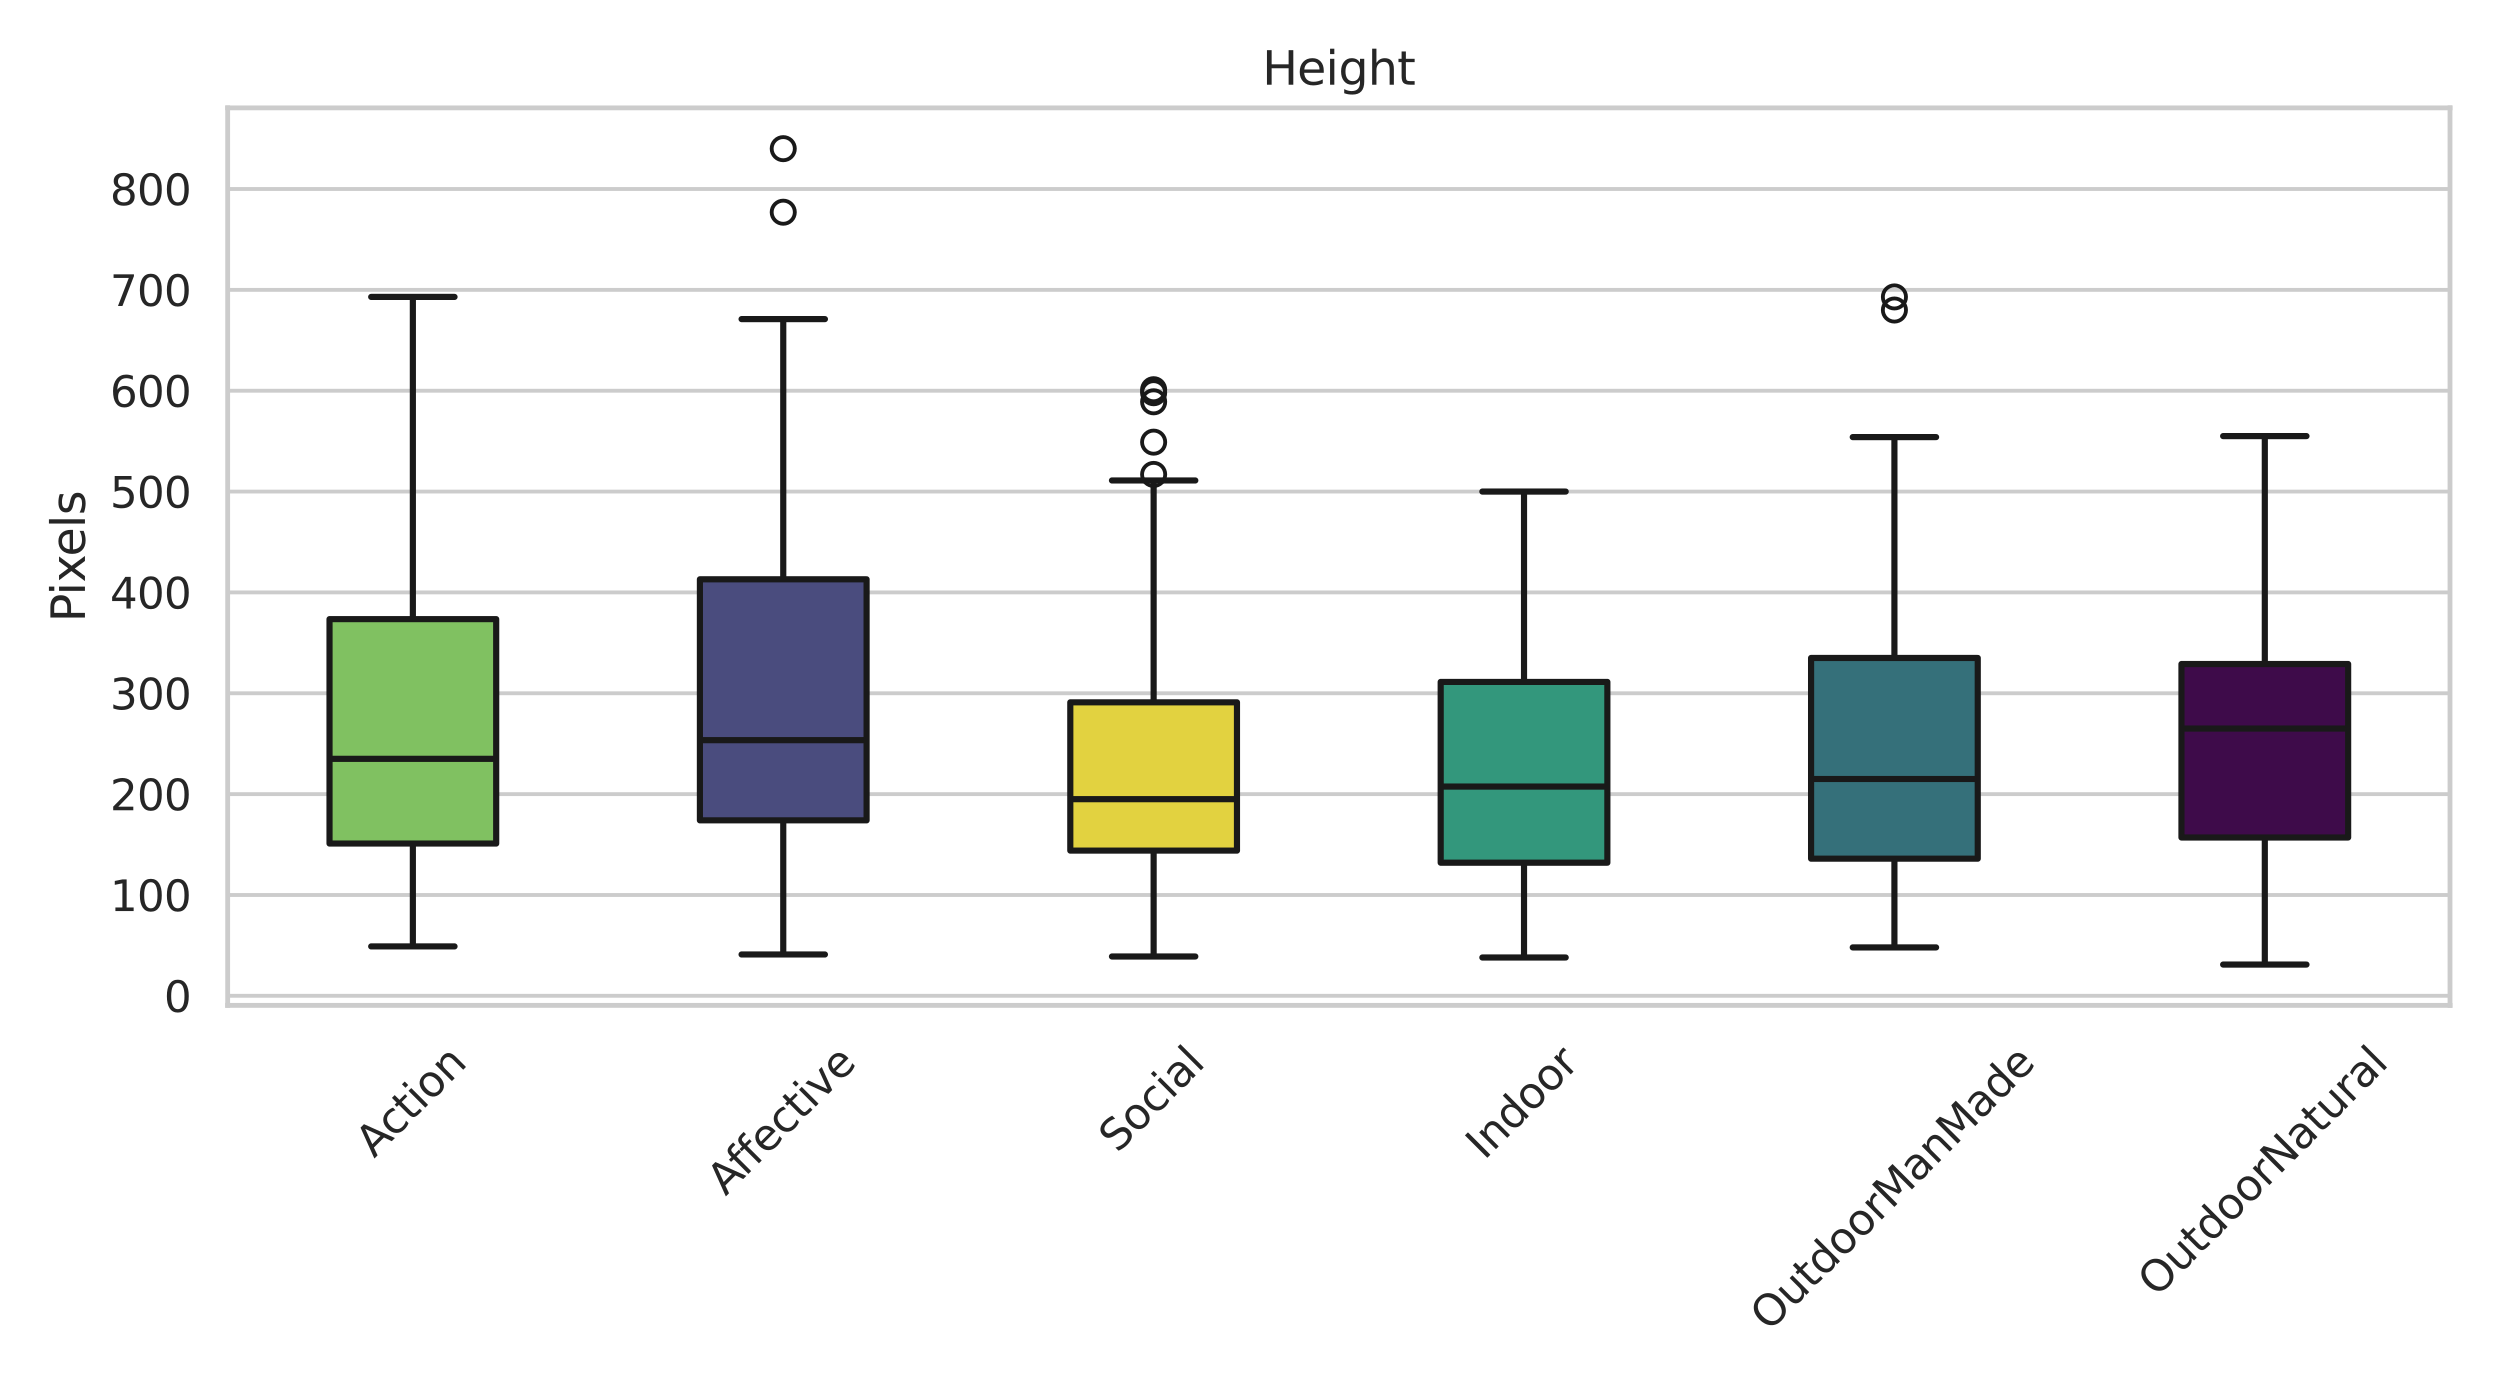 <?xml version="1.0" encoding="utf-8" standalone="no"?>
<!DOCTYPE svg PUBLIC "-//W3C//DTD SVG 1.1//EN"
  "http://www.w3.org/Graphics/SVG/1.1/DTD/svg11.dtd">
<svg xmlns:xlink="http://www.w3.org/1999/xlink" width="648pt" height="360pt" viewBox="0 0 648 360" xmlns="http://www.w3.org/2000/svg" version="1.1">
 <defs>
  <style type="text/css">*{stroke-linejoin: round; stroke-linecap: butt}</style>
 </defs>
 <g id="figure_1">
  <g id="patch_1">
   <path d="M 0 360 
L 648 360 
L 648 0 
L 0 0 
z
" style="fill: #ffffff"/>
  </g>
  <g id="axes_1">
   <g id="patch_2">
    <path d="M 59.01 260.589 
L 635.04 260.589 
L 635.04 27.96 
L 59.01 27.96 
z
" style="fill: #ffffff"/>
   </g>
   <g id="matplotlib.axis_1">
    <g id="xtick_1">
     <g id="text_1">
      <!-- Action -->
      <g style="fill: #262626" transform="translate(96.979 300.36) rotate(-45) scale(0.11 -0.11)">
       <defs>
        <path id="DejaVuSans-41" d="M 2188 4044 
L 1331 1722 
L 3047 1722 
L 2188 4044 
z
M 1831 4666 
L 2547 4666 
L 4325 0 
L 3669 0 
L 3244 1197 
L 1141 1197 
L 716 0 
L 50 0 
L 1831 4666 
z
" transform="scale(0.016)"/>
        <path id="DejaVuSans-63" d="M 3122 3366 
L 3122 2828 
Q 2878 2963 2633 3030 
Q 2388 3097 2138 3097 
Q 1578 3097 1268 2742 
Q 959 2388 959 1747 
Q 959 1106 1268 751 
Q 1578 397 2138 397 
Q 2388 397 2633 464 
Q 2878 531 3122 666 
L 3122 134 
Q 2881 22 2623 -34 
Q 2366 -91 2075 -91 
Q 1284 -91 818 406 
Q 353 903 353 1747 
Q 353 2603 823 3093 
Q 1294 3584 2113 3584 
Q 2378 3584 2631 3529 
Q 2884 3475 3122 3366 
z
" transform="scale(0.016)"/>
        <path id="DejaVuSans-74" d="M 1172 4494 
L 1172 3500 
L 2356 3500 
L 2356 3053 
L 1172 3053 
L 1172 1153 
Q 1172 725 1289 603 
Q 1406 481 1766 481 
L 2356 481 
L 2356 0 
L 1766 0 
Q 1100 0 847 248 
Q 594 497 594 1153 
L 594 3053 
L 172 3053 
L 172 3500 
L 594 3500 
L 594 4494 
L 1172 4494 
z
" transform="scale(0.016)"/>
        <path id="DejaVuSans-69" d="M 603 3500 
L 1178 3500 
L 1178 0 
L 603 0 
L 603 3500 
z
M 603 4863 
L 1178 4863 
L 1178 4134 
L 603 4134 
L 603 4863 
z
" transform="scale(0.016)"/>
        <path id="DejaVuSans-6f" d="M 1959 3097 
Q 1497 3097 1228 2736 
Q 959 2375 959 1747 
Q 959 1119 1226 758 
Q 1494 397 1959 397 
Q 2419 397 2687 759 
Q 2956 1122 2956 1747 
Q 2956 2369 2687 2733 
Q 2419 3097 1959 3097 
z
M 1959 3584 
Q 2709 3584 3137 3096 
Q 3566 2609 3566 1747 
Q 3566 888 3137 398 
Q 2709 -91 1959 -91 
Q 1206 -91 779 398 
Q 353 888 353 1747 
Q 353 2609 779 3096 
Q 1206 3584 1959 3584 
z
" transform="scale(0.016)"/>
        <path id="DejaVuSans-6e" d="M 3513 2113 
L 3513 0 
L 2938 0 
L 2938 2094 
Q 2938 2591 2744 2837 
Q 2550 3084 2163 3084 
Q 1697 3084 1428 2787 
Q 1159 2491 1159 1978 
L 1159 0 
L 581 0 
L 581 3500 
L 1159 3500 
L 1159 2956 
Q 1366 3272 1645 3428 
Q 1925 3584 2291 3584 
Q 2894 3584 3203 3211 
Q 3513 2838 3513 2113 
z
" transform="scale(0.016)"/>
       </defs>
       <use xlink:href="#DejaVuSans-41"/>
       <use xlink:href="#DejaVuSans-63" x="66.658"/>
       <use xlink:href="#DejaVuSans-74" x="121.639"/>
       <use xlink:href="#DejaVuSans-69" x="160.848"/>
       <use xlink:href="#DejaVuSans-6f" x="188.631"/>
       <use xlink:href="#DejaVuSans-6e" x="249.812"/>
      </g>
     </g>
    </g>
    <g id="xtick_2">
     <g id="text_2">
      <!-- Affective -->
      <g style="fill: #262626" transform="translate(188.075 310.177) rotate(-45) scale(0.11 -0.11)">
       <defs>
        <path id="DejaVuSans-66" d="M 2375 4863 
L 2375 4384 
L 1825 4384 
Q 1516 4384 1395 4259 
Q 1275 4134 1275 3809 
L 1275 3500 
L 2222 3500 
L 2222 3053 
L 1275 3053 
L 1275 0 
L 697 0 
L 697 3053 
L 147 3053 
L 147 3500 
L 697 3500 
L 697 3744 
Q 697 4328 969 4595 
Q 1241 4863 1831 4863 
L 2375 4863 
z
" transform="scale(0.016)"/>
        <path id="DejaVuSans-65" d="M 3597 1894 
L 3597 1613 
L 953 1613 
Q 991 1019 1311 708 
Q 1631 397 2203 397 
Q 2534 397 2845 478 
Q 3156 559 3463 722 
L 3463 178 
Q 3153 47 2828 -22 
Q 2503 -91 2169 -91 
Q 1331 -91 842 396 
Q 353 884 353 1716 
Q 353 2575 817 3079 
Q 1281 3584 2069 3584 
Q 2775 3584 3186 3129 
Q 3597 2675 3597 1894 
z
M 3022 2063 
Q 3016 2534 2758 2815 
Q 2500 3097 2075 3097 
Q 1594 3097 1305 2825 
Q 1016 2553 972 2059 
L 3022 2063 
z
" transform="scale(0.016)"/>
        <path id="DejaVuSans-76" d="M 191 3500 
L 800 3500 
L 1894 563 
L 2988 3500 
L 3597 3500 
L 2284 0 
L 1503 0 
L 191 3500 
z
" transform="scale(0.016)"/>
       </defs>
       <use xlink:href="#DejaVuSans-41"/>
       <use xlink:href="#DejaVuSans-66" x="64.783"/>
       <use xlink:href="#DejaVuSans-66" x="99.988"/>
       <use xlink:href="#DejaVuSans-65" x="135.193"/>
       <use xlink:href="#DejaVuSans-63" x="196.717"/>
       <use xlink:href="#DejaVuSans-74" x="251.697"/>
       <use xlink:href="#DejaVuSans-69" x="290.906"/>
       <use xlink:href="#DejaVuSans-76" x="318.689"/>
       <use xlink:href="#DejaVuSans-65" x="377.869"/>
      </g>
     </g>
    </g>
    <g id="xtick_3">
     <g id="text_3">
      <!-- Social -->
      <g style="fill: #262626" transform="translate(289.638 299.062) rotate(-45) scale(0.11 -0.11)">
       <defs>
        <path id="DejaVuSans-53" d="M 3425 4513 
L 3425 3897 
Q 3066 4069 2747 4153 
Q 2428 4238 2131 4238 
Q 1616 4238 1336 4038 
Q 1056 3838 1056 3469 
Q 1056 3159 1242 3001 
Q 1428 2844 1947 2747 
L 2328 2669 
Q 3034 2534 3370 2195 
Q 3706 1856 3706 1288 
Q 3706 609 3251 259 
Q 2797 -91 1919 -91 
Q 1588 -91 1214 -16 
Q 841 59 441 206 
L 441 856 
Q 825 641 1194 531 
Q 1563 422 1919 422 
Q 2459 422 2753 634 
Q 3047 847 3047 1241 
Q 3047 1584 2836 1778 
Q 2625 1972 2144 2069 
L 1759 2144 
Q 1053 2284 737 2584 
Q 422 2884 422 3419 
Q 422 4038 858 4394 
Q 1294 4750 2059 4750 
Q 2388 4750 2728 4690 
Q 3069 4631 3425 4513 
z
" transform="scale(0.016)"/>
        <path id="DejaVuSans-61" d="M 2194 1759 
Q 1497 1759 1228 1600 
Q 959 1441 959 1056 
Q 959 750 1161 570 
Q 1363 391 1709 391 
Q 2188 391 2477 730 
Q 2766 1069 2766 1631 
L 2766 1759 
L 2194 1759 
z
M 3341 1997 
L 3341 0 
L 2766 0 
L 2766 531 
Q 2569 213 2275 61 
Q 1981 -91 1556 -91 
Q 1019 -91 701 211 
Q 384 513 384 1019 
Q 384 1609 779 1909 
Q 1175 2209 1959 2209 
L 2766 2209 
L 2766 2266 
Q 2766 2663 2505 2880 
Q 2244 3097 1772 3097 
Q 1472 3097 1187 3025 
Q 903 2953 641 2809 
L 641 3341 
Q 956 3463 1253 3523 
Q 1550 3584 1831 3584 
Q 2591 3584 2966 3190 
Q 3341 2797 3341 1997 
z
" transform="scale(0.016)"/>
        <path id="DejaVuSans-6c" d="M 603 4863 
L 1178 4863 
L 1178 0 
L 603 0 
L 603 4863 
z
" transform="scale(0.016)"/>
       </defs>
       <use xlink:href="#DejaVuSans-53"/>
       <use xlink:href="#DejaVuSans-6f" x="63.477"/>
       <use xlink:href="#DejaVuSans-63" x="124.658"/>
       <use xlink:href="#DejaVuSans-69" x="179.639"/>
       <use xlink:href="#DejaVuSans-61" x="207.422"/>
       <use xlink:href="#DejaVuSans-6c" x="268.701"/>
      </g>
     </g>
    </g>
    <g id="xtick_4">
     <g id="text_4">
      <!-- Indoor -->
      <g style="fill: #262626" transform="translate(384.735 300.877) rotate(-45) scale(0.11 -0.11)">
       <defs>
        <path id="DejaVuSans-49" d="M 628 4666 
L 1259 4666 
L 1259 0 
L 628 0 
L 628 4666 
z
" transform="scale(0.016)"/>
        <path id="DejaVuSans-64" d="M 2906 2969 
L 2906 4863 
L 3481 4863 
L 3481 0 
L 2906 0 
L 2906 525 
Q 2725 213 2448 61 
Q 2172 -91 1784 -91 
Q 1150 -91 751 415 
Q 353 922 353 1747 
Q 353 2572 751 3078 
Q 1150 3584 1784 3584 
Q 2172 3584 2448 3432 
Q 2725 3281 2906 2969 
z
M 947 1747 
Q 947 1113 1208 752 
Q 1469 391 1925 391 
Q 2381 391 2643 752 
Q 2906 1113 2906 1747 
Q 2906 2381 2643 2742 
Q 2381 3103 1925 3103 
Q 1469 3103 1208 2742 
Q 947 2381 947 1747 
z
" transform="scale(0.016)"/>
        <path id="DejaVuSans-72" d="M 2631 2963 
Q 2534 3019 2420 3045 
Q 2306 3072 2169 3072 
Q 1681 3072 1420 2755 
Q 1159 2438 1159 1844 
L 1159 0 
L 581 0 
L 581 3500 
L 1159 3500 
L 1159 2956 
Q 1341 3275 1631 3429 
Q 1922 3584 2338 3584 
Q 2397 3584 2469 3576 
Q 2541 3569 2628 3553 
L 2631 2963 
z
" transform="scale(0.016)"/>
       </defs>
       <use xlink:href="#DejaVuSans-49"/>
       <use xlink:href="#DejaVuSans-6e" x="29.492"/>
       <use xlink:href="#DejaVuSans-64" x="92.871"/>
       <use xlink:href="#DejaVuSans-6f" x="156.348"/>
       <use xlink:href="#DejaVuSans-6f" x="217.529"/>
       <use xlink:href="#DejaVuSans-72" x="278.711"/>
      </g>
     </g>
    </g>
    <g id="xtick_5">
     <g id="text_5">
      <!-- OutdoorManMade -->
      <g style="fill: #262626" transform="translate(458.497 345.364) rotate(-45) scale(0.11 -0.11)">
       <defs>
        <path id="DejaVuSans-4f" d="M 2522 4238 
Q 1834 4238 1429 3725 
Q 1025 3213 1025 2328 
Q 1025 1447 1429 934 
Q 1834 422 2522 422 
Q 3209 422 3611 934 
Q 4013 1447 4013 2328 
Q 4013 3213 3611 3725 
Q 3209 4238 2522 4238 
z
M 2522 4750 
Q 3503 4750 4090 4092 
Q 4678 3434 4678 2328 
Q 4678 1225 4090 567 
Q 3503 -91 2522 -91 
Q 1538 -91 948 565 
Q 359 1222 359 2328 
Q 359 3434 948 4092 
Q 1538 4750 2522 4750 
z
" transform="scale(0.016)"/>
        <path id="DejaVuSans-75" d="M 544 1381 
L 544 3500 
L 1119 3500 
L 1119 1403 
Q 1119 906 1312 657 
Q 1506 409 1894 409 
Q 2359 409 2629 706 
Q 2900 1003 2900 1516 
L 2900 3500 
L 3475 3500 
L 3475 0 
L 2900 0 
L 2900 538 
Q 2691 219 2414 64 
Q 2138 -91 1772 -91 
Q 1169 -91 856 284 
Q 544 659 544 1381 
z
M 1991 3584 
L 1991 3584 
z
" transform="scale(0.016)"/>
        <path id="DejaVuSans-4d" d="M 628 4666 
L 1569 4666 
L 2759 1491 
L 3956 4666 
L 4897 4666 
L 4897 0 
L 4281 0 
L 4281 4097 
L 3078 897 
L 2444 897 
L 1241 4097 
L 1241 0 
L 628 0 
L 628 4666 
z
" transform="scale(0.016)"/>
       </defs>
       <use xlink:href="#DejaVuSans-4f"/>
       <use xlink:href="#DejaVuSans-75" x="78.711"/>
       <use xlink:href="#DejaVuSans-74" x="142.09"/>
       <use xlink:href="#DejaVuSans-64" x="181.299"/>
       <use xlink:href="#DejaVuSans-6f" x="244.775"/>
       <use xlink:href="#DejaVuSans-6f" x="305.957"/>
       <use xlink:href="#DejaVuSans-72" x="367.139"/>
       <use xlink:href="#DejaVuSans-4d" x="408.252"/>
       <use xlink:href="#DejaVuSans-61" x="494.531"/>
       <use xlink:href="#DejaVuSans-6e" x="555.811"/>
       <use xlink:href="#DejaVuSans-4d" x="619.189"/>
       <use xlink:href="#DejaVuSans-61" x="705.469"/>
       <use xlink:href="#DejaVuSans-64" x="766.748"/>
       <use xlink:href="#DejaVuSans-65" x="830.225"/>
      </g>
     </g>
    </g>
    <g id="xtick_6">
     <g id="text_6">
      <!-- OutdoorNatural -->
      <g style="fill: #262626" transform="translate(558.961 336.444) rotate(-45) scale(0.11 -0.11)">
       <defs>
        <path id="DejaVuSans-4e" d="M 628 4666 
L 1478 4666 
L 3547 763 
L 3547 4666 
L 4159 4666 
L 4159 0 
L 3309 0 
L 1241 3903 
L 1241 0 
L 628 0 
L 628 4666 
z
" transform="scale(0.016)"/>
       </defs>
       <use xlink:href="#DejaVuSans-4f"/>
       <use xlink:href="#DejaVuSans-75" x="78.711"/>
       <use xlink:href="#DejaVuSans-74" x="142.09"/>
       <use xlink:href="#DejaVuSans-64" x="181.299"/>
       <use xlink:href="#DejaVuSans-6f" x="244.775"/>
       <use xlink:href="#DejaVuSans-6f" x="305.957"/>
       <use xlink:href="#DejaVuSans-72" x="367.139"/>
       <use xlink:href="#DejaVuSans-4e" x="408.252"/>
       <use xlink:href="#DejaVuSans-61" x="483.057"/>
       <use xlink:href="#DejaVuSans-74" x="544.336"/>
       <use xlink:href="#DejaVuSans-75" x="583.545"/>
       <use xlink:href="#DejaVuSans-72" x="646.924"/>
       <use xlink:href="#DejaVuSans-61" x="688.037"/>
       <use xlink:href="#DejaVuSans-6c" x="749.316"/>
      </g>
     </g>
    </g>
   </g>
   <g id="matplotlib.axis_2">
    <g id="ytick_1">
     <g id="line2d_1">
      <path d="M 59.01 258.119 
L 635.04 258.119 
" clip-path="url(#p208a1eaea9)" style="fill: none; stroke: #cccccc; stroke-linecap: round"/>
     </g>
     <g id="text_7">
      <!-- 0 -->
      <g style="fill: #262626" transform="translate(42.511 262.298) scale(0.11 -0.11)">
       <defs>
        <path id="DejaVuSans-30" d="M 2034 4250 
Q 1547 4250 1301 3770 
Q 1056 3291 1056 2328 
Q 1056 1369 1301 889 
Q 1547 409 2034 409 
Q 2525 409 2770 889 
Q 3016 1369 3016 2328 
Q 3016 3291 2770 3770 
Q 2525 4250 2034 4250 
z
M 2034 4750 
Q 2819 4750 3233 4129 
Q 3647 3509 3647 2328 
Q 3647 1150 3233 529 
Q 2819 -91 2034 -91 
Q 1250 -91 836 529 
Q 422 1150 422 2328 
Q 422 3509 836 4129 
Q 1250 4750 2034 4750 
z
" transform="scale(0.016)"/>
       </defs>
       <use xlink:href="#DejaVuSans-30"/>
      </g>
     </g>
    </g>
    <g id="ytick_2">
     <g id="line2d_2">
      <path d="M 59.01 231.978 
L 635.04 231.978 
" clip-path="url(#p208a1eaea9)" style="fill: none; stroke: #cccccc; stroke-linecap: round"/>
     </g>
     <g id="text_8">
      <!-- 100 -->
      <g style="fill: #262626" transform="translate(28.514 236.157) scale(0.11 -0.11)">
       <defs>
        <path id="DejaVuSans-31" d="M 794 531 
L 1825 531 
L 1825 4091 
L 703 3866 
L 703 4441 
L 1819 4666 
L 2450 4666 
L 2450 531 
L 3481 531 
L 3481 0 
L 794 0 
L 794 531 
z
" transform="scale(0.016)"/>
       </defs>
       <use xlink:href="#DejaVuSans-31"/>
       <use xlink:href="#DejaVuSans-30" x="63.623"/>
       <use xlink:href="#DejaVuSans-30" x="127.246"/>
      </g>
     </g>
    </g>
    <g id="ytick_3">
     <g id="line2d_3">
      <path d="M 59.01 205.837 
L 635.04 205.837 
" clip-path="url(#p208a1eaea9)" style="fill: none; stroke: #cccccc; stroke-linecap: round"/>
     </g>
     <g id="text_9">
      <!-- 200 -->
      <g style="fill: #262626" transform="translate(28.514 210.016) scale(0.11 -0.11)">
       <defs>
        <path id="DejaVuSans-32" d="M 1228 531 
L 3431 531 
L 3431 0 
L 469 0 
L 469 531 
Q 828 903 1448 1529 
Q 2069 2156 2228 2338 
Q 2531 2678 2651 2914 
Q 2772 3150 2772 3378 
Q 2772 3750 2511 3984 
Q 2250 4219 1831 4219 
Q 1534 4219 1204 4116 
Q 875 4013 500 3803 
L 500 4441 
Q 881 4594 1212 4672 
Q 1544 4750 1819 4750 
Q 2544 4750 2975 4387 
Q 3406 4025 3406 3419 
Q 3406 3131 3298 2873 
Q 3191 2616 2906 2266 
Q 2828 2175 2409 1742 
Q 1991 1309 1228 531 
z
" transform="scale(0.016)"/>
       </defs>
       <use xlink:href="#DejaVuSans-32"/>
       <use xlink:href="#DejaVuSans-30" x="63.623"/>
       <use xlink:href="#DejaVuSans-30" x="127.246"/>
      </g>
     </g>
    </g>
    <g id="ytick_4">
     <g id="line2d_4">
      <path d="M 59.01 179.696 
L 635.04 179.696 
" clip-path="url(#p208a1eaea9)" style="fill: none; stroke: #cccccc; stroke-linecap: round"/>
     </g>
     <g id="text_10">
      <!-- 300 -->
      <g style="fill: #262626" transform="translate(28.514 183.875) scale(0.11 -0.11)">
       <defs>
        <path id="DejaVuSans-33" d="M 2597 2516 
Q 3050 2419 3304 2112 
Q 3559 1806 3559 1356 
Q 3559 666 3084 287 
Q 2609 -91 1734 -91 
Q 1441 -91 1130 -33 
Q 819 25 488 141 
L 488 750 
Q 750 597 1062 519 
Q 1375 441 1716 441 
Q 2309 441 2620 675 
Q 2931 909 2931 1356 
Q 2931 1769 2642 2001 
Q 2353 2234 1838 2234 
L 1294 2234 
L 1294 2753 
L 1863 2753 
Q 2328 2753 2575 2939 
Q 2822 3125 2822 3475 
Q 2822 3834 2567 4026 
Q 2313 4219 1838 4219 
Q 1578 4219 1281 4162 
Q 984 4106 628 3988 
L 628 4550 
Q 988 4650 1302 4700 
Q 1616 4750 1894 4750 
Q 2613 4750 3031 4423 
Q 3450 4097 3450 3541 
Q 3450 3153 3228 2886 
Q 3006 2619 2597 2516 
z
" transform="scale(0.016)"/>
       </defs>
       <use xlink:href="#DejaVuSans-33"/>
       <use xlink:href="#DejaVuSans-30" x="63.623"/>
       <use xlink:href="#DejaVuSans-30" x="127.246"/>
      </g>
     </g>
    </g>
    <g id="ytick_5">
     <g id="line2d_5">
      <path d="M 59.01 153.555 
L 635.04 153.555 
" clip-path="url(#p208a1eaea9)" style="fill: none; stroke: #cccccc; stroke-linecap: round"/>
     </g>
     <g id="text_11">
      <!-- 400 -->
      <g style="fill: #262626" transform="translate(28.514 157.734) scale(0.11 -0.11)">
       <defs>
        <path id="DejaVuSans-34" d="M 2419 4116 
L 825 1625 
L 2419 1625 
L 2419 4116 
z
M 2253 4666 
L 3047 4666 
L 3047 1625 
L 3713 1625 
L 3713 1100 
L 3047 1100 
L 3047 0 
L 2419 0 
L 2419 1100 
L 313 1100 
L 313 1709 
L 2253 4666 
z
" transform="scale(0.016)"/>
       </defs>
       <use xlink:href="#DejaVuSans-34"/>
       <use xlink:href="#DejaVuSans-30" x="63.623"/>
       <use xlink:href="#DejaVuSans-30" x="127.246"/>
      </g>
     </g>
    </g>
    <g id="ytick_6">
     <g id="line2d_6">
      <path d="M 59.01 127.414 
L 635.04 127.414 
" clip-path="url(#p208a1eaea9)" style="fill: none; stroke: #cccccc; stroke-linecap: round"/>
     </g>
     <g id="text_12">
      <!-- 500 -->
      <g style="fill: #262626" transform="translate(28.514 131.593) scale(0.11 -0.11)">
       <defs>
        <path id="DejaVuSans-35" d="M 691 4666 
L 3169 4666 
L 3169 4134 
L 1269 4134 
L 1269 2991 
Q 1406 3038 1543 3061 
Q 1681 3084 1819 3084 
Q 2600 3084 3056 2656 
Q 3513 2228 3513 1497 
Q 3513 744 3044 326 
Q 2575 -91 1722 -91 
Q 1428 -91 1123 -41 
Q 819 9 494 109 
L 494 744 
Q 775 591 1075 516 
Q 1375 441 1709 441 
Q 2250 441 2565 725 
Q 2881 1009 2881 1497 
Q 2881 1984 2565 2268 
Q 2250 2553 1709 2553 
Q 1456 2553 1204 2497 
Q 953 2441 691 2322 
L 691 4666 
z
" transform="scale(0.016)"/>
       </defs>
       <use xlink:href="#DejaVuSans-35"/>
       <use xlink:href="#DejaVuSans-30" x="63.623"/>
       <use xlink:href="#DejaVuSans-30" x="127.246"/>
      </g>
     </g>
    </g>
    <g id="ytick_7">
     <g id="line2d_7">
      <path d="M 59.01 101.273 
L 635.04 101.273 
" clip-path="url(#p208a1eaea9)" style="fill: none; stroke: #cccccc; stroke-linecap: round"/>
     </g>
     <g id="text_13">
      <!-- 600 -->
      <g style="fill: #262626" transform="translate(28.514 105.452) scale(0.11 -0.11)">
       <defs>
        <path id="DejaVuSans-36" d="M 2113 2584 
Q 1688 2584 1439 2293 
Q 1191 2003 1191 1497 
Q 1191 994 1439 701 
Q 1688 409 2113 409 
Q 2538 409 2786 701 
Q 3034 994 3034 1497 
Q 3034 2003 2786 2293 
Q 2538 2584 2113 2584 
z
M 3366 4563 
L 3366 3988 
Q 3128 4100 2886 4159 
Q 2644 4219 2406 4219 
Q 1781 4219 1451 3797 
Q 1122 3375 1075 2522 
Q 1259 2794 1537 2939 
Q 1816 3084 2150 3084 
Q 2853 3084 3261 2657 
Q 3669 2231 3669 1497 
Q 3669 778 3244 343 
Q 2819 -91 2113 -91 
Q 1303 -91 875 529 
Q 447 1150 447 2328 
Q 447 3434 972 4092 
Q 1497 4750 2381 4750 
Q 2619 4750 2861 4703 
Q 3103 4656 3366 4563 
z
" transform="scale(0.016)"/>
       </defs>
       <use xlink:href="#DejaVuSans-36"/>
       <use xlink:href="#DejaVuSans-30" x="63.623"/>
       <use xlink:href="#DejaVuSans-30" x="127.246"/>
      </g>
     </g>
    </g>
    <g id="ytick_8">
     <g id="line2d_8">
      <path d="M 59.01 75.132 
L 635.04 75.132 
" clip-path="url(#p208a1eaea9)" style="fill: none; stroke: #cccccc; stroke-linecap: round"/>
     </g>
     <g id="text_14">
      <!-- 700 -->
      <g style="fill: #262626" transform="translate(28.514 79.311) scale(0.11 -0.11)">
       <defs>
        <path id="DejaVuSans-37" d="M 525 4666 
L 3525 4666 
L 3525 4397 
L 1831 0 
L 1172 0 
L 2766 4134 
L 525 4134 
L 525 4666 
z
" transform="scale(0.016)"/>
       </defs>
       <use xlink:href="#DejaVuSans-37"/>
       <use xlink:href="#DejaVuSans-30" x="63.623"/>
       <use xlink:href="#DejaVuSans-30" x="127.246"/>
      </g>
     </g>
    </g>
    <g id="ytick_9">
     <g id="line2d_9">
      <path d="M 59.01 48.99 
L 635.04 48.99 
" clip-path="url(#p208a1eaea9)" style="fill: none; stroke: #cccccc; stroke-linecap: round"/>
     </g>
     <g id="text_15">
      <!-- 800 -->
      <g style="fill: #262626" transform="translate(28.514 53.17) scale(0.11 -0.11)">
       <defs>
        <path id="DejaVuSans-38" d="M 2034 2216 
Q 1584 2216 1326 1975 
Q 1069 1734 1069 1313 
Q 1069 891 1326 650 
Q 1584 409 2034 409 
Q 2484 409 2743 651 
Q 3003 894 3003 1313 
Q 3003 1734 2745 1975 
Q 2488 2216 2034 2216 
z
M 1403 2484 
Q 997 2584 770 2862 
Q 544 3141 544 3541 
Q 544 4100 942 4425 
Q 1341 4750 2034 4750 
Q 2731 4750 3128 4425 
Q 3525 4100 3525 3541 
Q 3525 3141 3298 2862 
Q 3072 2584 2669 2484 
Q 3125 2378 3379 2068 
Q 3634 1759 3634 1313 
Q 3634 634 3220 271 
Q 2806 -91 2034 -91 
Q 1263 -91 848 271 
Q 434 634 434 1313 
Q 434 1759 690 2068 
Q 947 2378 1403 2484 
z
M 1172 3481 
Q 1172 3119 1398 2916 
Q 1625 2713 2034 2713 
Q 2441 2713 2670 2916 
Q 2900 3119 2900 3481 
Q 2900 3844 2670 4047 
Q 2441 4250 2034 4250 
Q 1625 4250 1398 4047 
Q 1172 3844 1172 3481 
z
" transform="scale(0.016)"/>
       </defs>
       <use xlink:href="#DejaVuSans-38"/>
       <use xlink:href="#DejaVuSans-30" x="63.623"/>
       <use xlink:href="#DejaVuSans-30" x="127.246"/>
      </g>
     </g>
    </g>
    <g id="text_16">
     <!-- Pixels -->
     <g style="fill: #262626" transform="translate(22.018 161.272) rotate(-90) scale(0.12 -0.12)">
      <defs>
       <path id="DejaVuSans-50" d="M 1259 4147 
L 1259 2394 
L 2053 2394 
Q 2494 2394 2734 2622 
Q 2975 2850 2975 3272 
Q 2975 3691 2734 3919 
Q 2494 4147 2053 4147 
L 1259 4147 
z
M 628 4666 
L 2053 4666 
Q 2838 4666 3239 4311 
Q 3641 3956 3641 3272 
Q 3641 2581 3239 2228 
Q 2838 1875 2053 1875 
L 1259 1875 
L 1259 0 
L 628 0 
L 628 4666 
z
" transform="scale(0.016)"/>
       <path id="DejaVuSans-78" d="M 3513 3500 
L 2247 1797 
L 3578 0 
L 2900 0 
L 1881 1375 
L 863 0 
L 184 0 
L 1544 1831 
L 300 3500 
L 978 3500 
L 1906 2253 
L 2834 3500 
L 3513 3500 
z
" transform="scale(0.016)"/>
       <path id="DejaVuSans-73" d="M 2834 3397 
L 2834 2853 
Q 2591 2978 2328 3040 
Q 2066 3103 1784 3103 
Q 1356 3103 1142 2972 
Q 928 2841 928 2578 
Q 928 2378 1081 2264 
Q 1234 2150 1697 2047 
L 1894 2003 
Q 2506 1872 2764 1633 
Q 3022 1394 3022 966 
Q 3022 478 2636 193 
Q 2250 -91 1575 -91 
Q 1294 -91 989 -36 
Q 684 19 347 128 
L 347 722 
Q 666 556 975 473 
Q 1284 391 1588 391 
Q 1994 391 2212 530 
Q 2431 669 2431 922 
Q 2431 1156 2273 1281 
Q 2116 1406 1581 1522 
L 1381 1569 
Q 847 1681 609 1914 
Q 372 2147 372 2553 
Q 372 3047 722 3315 
Q 1072 3584 1716 3584 
Q 2034 3584 2315 3537 
Q 2597 3491 2834 3397 
z
" transform="scale(0.016)"/>
      </defs>
      <use xlink:href="#DejaVuSans-50"/>
      <use xlink:href="#DejaVuSans-69" x="58.053"/>
      <use xlink:href="#DejaVuSans-78" x="85.836"/>
      <use xlink:href="#DejaVuSans-65" x="141.891"/>
      <use xlink:href="#DejaVuSans-6c" x="203.414"/>
      <use xlink:href="#DejaVuSans-73" x="231.197"/>
     </g>
    </g>
   </g>
   <g id="patch_3">
    <path d="M 85.411 218.646 
L 128.614 218.646 
L 128.614 160.482 
L 85.411 160.482 
L 85.411 218.646 
z
" clip-path="url(#p208a1eaea9)" style="fill: #80c161; stroke: #191919; stroke-width: 1.6; stroke-linejoin: miter"/>
   </g>
   <g id="line2d_10">
    <path d="M 107.013 218.646 
L 107.013 245.31 
" clip-path="url(#p208a1eaea9)" style="fill: none; stroke: #191919; stroke-width: 1.6"/>
   </g>
   <g id="line2d_11">
    <path d="M 107.013 160.482 
L 107.013 76.961 
" clip-path="url(#p208a1eaea9)" style="fill: none; stroke: #191919; stroke-width: 1.6"/>
   </g>
   <g id="line2d_12">
    <path d="M 96.212 245.31 
L 117.813 245.31 
" clip-path="url(#p208a1eaea9)" style="fill: none; stroke: #191919; stroke-width: 1.6; stroke-linecap: round"/>
   </g>
   <g id="line2d_13">
    <path d="M 96.212 76.961 
L 117.813 76.961 
" clip-path="url(#p208a1eaea9)" style="fill: none; stroke: #191919; stroke-width: 1.6; stroke-linecap: round"/>
   </g>
   <g id="line2d_14"/>
   <g id="patch_4">
    <path d="M 181.416 212.633 
L 224.619 212.633 
L 224.619 150.156 
L 181.416 150.156 
L 181.416 212.633 
z
" clip-path="url(#p208a1eaea9)" style="fill: #4a4c7e; stroke: #191919; stroke-width: 1.6; stroke-linejoin: miter"/>
   </g>
   <g id="line2d_15">
    <path d="M 203.018 212.633 
L 203.018 247.401 
" clip-path="url(#p208a1eaea9)" style="fill: none; stroke: #191919; stroke-width: 1.6"/>
   </g>
   <g id="line2d_16">
    <path d="M 203.018 150.156 
L 203.018 82.712 
" clip-path="url(#p208a1eaea9)" style="fill: none; stroke: #191919; stroke-width: 1.6"/>
   </g>
   <g id="line2d_17">
    <path d="M 192.217 247.401 
L 213.818 247.401 
" clip-path="url(#p208a1eaea9)" style="fill: none; stroke: #191919; stroke-width: 1.6; stroke-linecap: round"/>
   </g>
   <g id="line2d_18">
    <path d="M 192.217 82.712 
L 213.818 82.712 
" clip-path="url(#p208a1eaea9)" style="fill: none; stroke: #191919; stroke-width: 1.6; stroke-linecap: round"/>
   </g>
   <g id="line2d_19">
    <defs>
     <path id="m434ad77ba7" d="M 0 3 
C 0.796 3 1.559 2.684 2.121 2.121 
C 2.684 1.559 3 0.796 3 0 
C 3 -0.796 2.684 -1.559 2.121 -2.121 
C 1.559 -2.684 0.796 -3 0 -3 
C -0.796 -3 -1.559 -2.684 -2.121 -2.121 
C -2.684 -1.559 -3 -0.796 -3 0 
C -3 0.796 -2.684 1.559 -2.121 2.121 
C -1.559 2.684 -0.796 3 0 3 
z
" style="stroke: #191919"/>
    </defs>
    <g clip-path="url(#p208a1eaea9)">
     <use xlink:href="#m434ad77ba7" x="203.018" y="55.003" style="fill-opacity: 0; stroke: #191919"/>
     <use xlink:href="#m434ad77ba7" x="203.018" y="38.534" style="fill-opacity: 0; stroke: #191919"/>
    </g>
   </g>
   <g id="patch_5">
    <path d="M 277.421 220.476 
L 320.624 220.476 
L 320.624 182.048 
L 277.421 182.048 
L 277.421 220.476 
z
" clip-path="url(#p208a1eaea9)" style="fill: #e2d240; stroke: #191919; stroke-width: 1.6; stroke-linejoin: miter"/>
   </g>
   <g id="line2d_20">
    <path d="M 299.022 220.476 
L 299.022 247.924 
" clip-path="url(#p208a1eaea9)" style="fill: none; stroke: #191919; stroke-width: 1.6"/>
   </g>
   <g id="line2d_21">
    <path d="M 299.022 182.048 
L 299.022 124.538 
" clip-path="url(#p208a1eaea9)" style="fill: none; stroke: #191919; stroke-width: 1.6"/>
   </g>
   <g id="line2d_22">
    <path d="M 288.222 247.924 
L 309.823 247.924 
" clip-path="url(#p208a1eaea9)" style="fill: none; stroke: #191919; stroke-width: 1.6; stroke-linecap: round"/>
   </g>
   <g id="line2d_23">
    <path d="M 288.222 124.538 
L 309.823 124.538 
" clip-path="url(#p208a1eaea9)" style="fill: none; stroke: #191919; stroke-width: 1.6; stroke-linecap: round"/>
   </g>
   <g id="line2d_24">
    <g clip-path="url(#p208a1eaea9)">
     <use xlink:href="#m434ad77ba7" x="299.022" y="104.148" style="fill-opacity: 0; stroke: #191919"/>
     <use xlink:href="#m434ad77ba7" x="299.022" y="101.795" style="fill-opacity: 0; stroke: #191919"/>
     <use xlink:href="#m434ad77ba7" x="299.022" y="114.604" style="fill-opacity: 0; stroke: #191919"/>
     <use xlink:href="#m434ad77ba7" x="299.022" y="101.011" style="fill-opacity: 0; stroke: #191919"/>
     <use xlink:href="#m434ad77ba7" x="299.022" y="122.97" style="fill-opacity: 0; stroke: #191919"/>
    </g>
   </g>
   <g id="patch_6">
    <path d="M 373.426 223.613 
L 416.629 223.613 
L 416.629 176.755 
L 373.426 176.755 
L 373.426 223.613 
z
" clip-path="url(#p208a1eaea9)" style="fill: #33977c; stroke: #191919; stroke-width: 1.6; stroke-linejoin: miter"/>
   </g>
   <g id="line2d_25">
    <path d="M 395.027 223.613 
L 395.027 248.185 
" clip-path="url(#p208a1eaea9)" style="fill: none; stroke: #191919; stroke-width: 1.6"/>
   </g>
   <g id="line2d_26">
    <path d="M 395.027 176.755 
L 395.027 127.414 
" clip-path="url(#p208a1eaea9)" style="fill: none; stroke: #191919; stroke-width: 1.6"/>
   </g>
   <g id="line2d_27">
    <path d="M 384.227 248.185 
L 405.828 248.185 
" clip-path="url(#p208a1eaea9)" style="fill: none; stroke: #191919; stroke-width: 1.6; stroke-linecap: round"/>
   </g>
   <g id="line2d_28">
    <path d="M 384.227 127.414 
L 405.828 127.414 
" clip-path="url(#p208a1eaea9)" style="fill: none; stroke: #191919; stroke-width: 1.6; stroke-linecap: round"/>
   </g>
   <g id="line2d_29"/>
   <g id="patch_7">
    <path d="M 469.431 222.567 
L 512.634 222.567 
L 512.634 170.546 
L 469.431 170.546 
L 469.431 222.567 
z
" clip-path="url(#p208a1eaea9)" style="fill: #35707a; stroke: #191919; stroke-width: 1.6; stroke-linejoin: miter"/>
   </g>
   <g id="line2d_30">
    <path d="M 491.033 222.567 
L 491.033 245.571 
" clip-path="url(#p208a1eaea9)" style="fill: none; stroke: #191919; stroke-width: 1.6"/>
   </g>
   <g id="line2d_31">
    <path d="M 491.033 170.546 
L 491.033 113.297 
" clip-path="url(#p208a1eaea9)" style="fill: none; stroke: #191919; stroke-width: 1.6"/>
   </g>
   <g id="line2d_32">
    <path d="M 480.232 245.571 
L 501.833 245.571 
" clip-path="url(#p208a1eaea9)" style="fill: none; stroke: #191919; stroke-width: 1.6; stroke-linecap: round"/>
   </g>
   <g id="line2d_33">
    <path d="M 480.232 113.297 
L 501.833 113.297 
" clip-path="url(#p208a1eaea9)" style="fill: none; stroke: #191919; stroke-width: 1.6; stroke-linecap: round"/>
   </g>
   <g id="line2d_34">
    <g clip-path="url(#p208a1eaea9)">
     <use xlink:href="#m434ad77ba7" x="491.033" y="80.36" style="fill-opacity: 0; stroke: #191919"/>
     <use xlink:href="#m434ad77ba7" x="491.033" y="76.961" style="fill-opacity: 0; stroke: #191919"/>
    </g>
   </g>
   <g id="patch_8">
    <path d="M 565.436 217.077 
L 608.639 217.077 
L 608.639 172.115 
L 565.436 172.115 
L 565.436 217.077 
z
" clip-path="url(#p208a1eaea9)" style="fill: #3e0b4a; stroke: #191919; stroke-width: 1.6; stroke-linejoin: miter"/>
   </g>
   <g id="line2d_35">
    <path d="M 587.038 217.077 
L 587.038 250.015 
" clip-path="url(#p208a1eaea9)" style="fill: none; stroke: #191919; stroke-width: 1.6"/>
   </g>
   <g id="line2d_36">
    <path d="M 587.038 172.115 
L 587.038 113.036 
" clip-path="url(#p208a1eaea9)" style="fill: none; stroke: #191919; stroke-width: 1.6"/>
   </g>
   <g id="line2d_37">
    <path d="M 576.237 250.015 
L 597.838 250.015 
" clip-path="url(#p208a1eaea9)" style="fill: none; stroke: #191919; stroke-width: 1.6; stroke-linecap: round"/>
   </g>
   <g id="line2d_38">
    <path d="M 576.237 113.036 
L 597.838 113.036 
" clip-path="url(#p208a1eaea9)" style="fill: none; stroke: #191919; stroke-width: 1.6; stroke-linecap: round"/>
   </g>
   <g id="line2d_39"/>
   <g id="line2d_40">
    <path d="M 85.411 196.687 
L 128.614 196.687 
" clip-path="url(#p208a1eaea9)" style="fill: none; stroke: #191919; stroke-width: 1.6"/>
   </g>
   <g id="line2d_41">
    <path d="M 181.416 191.851 
L 224.619 191.851 
" clip-path="url(#p208a1eaea9)" style="fill: none; stroke: #191919; stroke-width: 1.6"/>
   </g>
   <g id="line2d_42">
    <path d="M 277.421 207.144 
L 320.624 207.144 
" clip-path="url(#p208a1eaea9)" style="fill: none; stroke: #191919; stroke-width: 1.6"/>
   </g>
   <g id="line2d_43">
    <path d="M 373.426 203.876 
L 416.629 203.876 
" clip-path="url(#p208a1eaea9)" style="fill: none; stroke: #191919; stroke-width: 1.6"/>
   </g>
   <g id="line2d_44">
    <path d="M 469.431 201.916 
L 512.634 201.916 
" clip-path="url(#p208a1eaea9)" style="fill: none; stroke: #191919; stroke-width: 1.6"/>
   </g>
   <g id="line2d_45">
    <path d="M 565.436 188.845 
L 608.639 188.845 
" clip-path="url(#p208a1eaea9)" style="fill: none; stroke: #191919; stroke-width: 1.6"/>
   </g>
   <g id="patch_9">
    <path d="M 59.01 260.589 
L 59.01 27.96 
" style="fill: none; stroke: #cccccc; stroke-width: 1.25; stroke-linejoin: miter; stroke-linecap: square"/>
   </g>
   <g id="patch_10">
    <path d="M 635.04 260.589 
L 635.04 27.96 
" style="fill: none; stroke: #cccccc; stroke-width: 1.25; stroke-linejoin: miter; stroke-linecap: square"/>
   </g>
   <g id="patch_11">
    <path d="M 59.01 260.589 
L 635.04 260.589 
" style="fill: none; stroke: #cccccc; stroke-width: 1.25; stroke-linejoin: miter; stroke-linecap: square"/>
   </g>
   <g id="patch_12">
    <path d="M 59.01 27.96 
L 635.04 27.96 
" style="fill: none; stroke: #cccccc; stroke-width: 1.25; stroke-linejoin: miter; stroke-linecap: square"/>
   </g>
   <g id="text_17">
    <!-- Height -->
    <g style="fill: #262626" transform="translate(327.19 21.96) scale(0.12 -0.12)">
     <defs>
      <path id="DejaVuSans-48" d="M 628 4666 
L 1259 4666 
L 1259 2753 
L 3553 2753 
L 3553 4666 
L 4184 4666 
L 4184 0 
L 3553 0 
L 3553 2222 
L 1259 2222 
L 1259 0 
L 628 0 
L 628 4666 
z
" transform="scale(0.016)"/>
      <path id="DejaVuSans-67" d="M 2906 1791 
Q 2906 2416 2648 2759 
Q 2391 3103 1925 3103 
Q 1463 3103 1205 2759 
Q 947 2416 947 1791 
Q 947 1169 1205 825 
Q 1463 481 1925 481 
Q 2391 481 2648 825 
Q 2906 1169 2906 1791 
z
M 3481 434 
Q 3481 -459 3084 -895 
Q 2688 -1331 1869 -1331 
Q 1566 -1331 1297 -1286 
Q 1028 -1241 775 -1147 
L 775 -588 
Q 1028 -725 1275 -790 
Q 1522 -856 1778 -856 
Q 2344 -856 2625 -561 
Q 2906 -266 2906 331 
L 2906 616 
Q 2728 306 2450 153 
Q 2172 0 1784 0 
Q 1141 0 747 490 
Q 353 981 353 1791 
Q 353 2603 747 3093 
Q 1141 3584 1784 3584 
Q 2172 3584 2450 3431 
Q 2728 3278 2906 2969 
L 2906 3500 
L 3481 3500 
L 3481 434 
z
" transform="scale(0.016)"/>
      <path id="DejaVuSans-68" d="M 3513 2113 
L 3513 0 
L 2938 0 
L 2938 2094 
Q 2938 2591 2744 2837 
Q 2550 3084 2163 3084 
Q 1697 3084 1428 2787 
Q 1159 2491 1159 1978 
L 1159 0 
L 581 0 
L 581 4863 
L 1159 4863 
L 1159 2956 
Q 1366 3272 1645 3428 
Q 1925 3584 2291 3584 
Q 2894 3584 3203 3211 
Q 3513 2838 3513 2113 
z
" transform="scale(0.016)"/>
     </defs>
     <use xlink:href="#DejaVuSans-48"/>
     <use xlink:href="#DejaVuSans-65" x="75.195"/>
     <use xlink:href="#DejaVuSans-69" x="136.719"/>
     <use xlink:href="#DejaVuSans-67" x="164.502"/>
     <use xlink:href="#DejaVuSans-68" x="227.979"/>
     <use xlink:href="#DejaVuSans-74" x="291.357"/>
    </g>
   </g>
  </g>
 </g>
 <defs>
  <clipPath id="p208a1eaea9">
   <rect x="59.01" y="27.96" width="576.03" height="232.629"/>
  </clipPath>
 </defs>
</svg>
